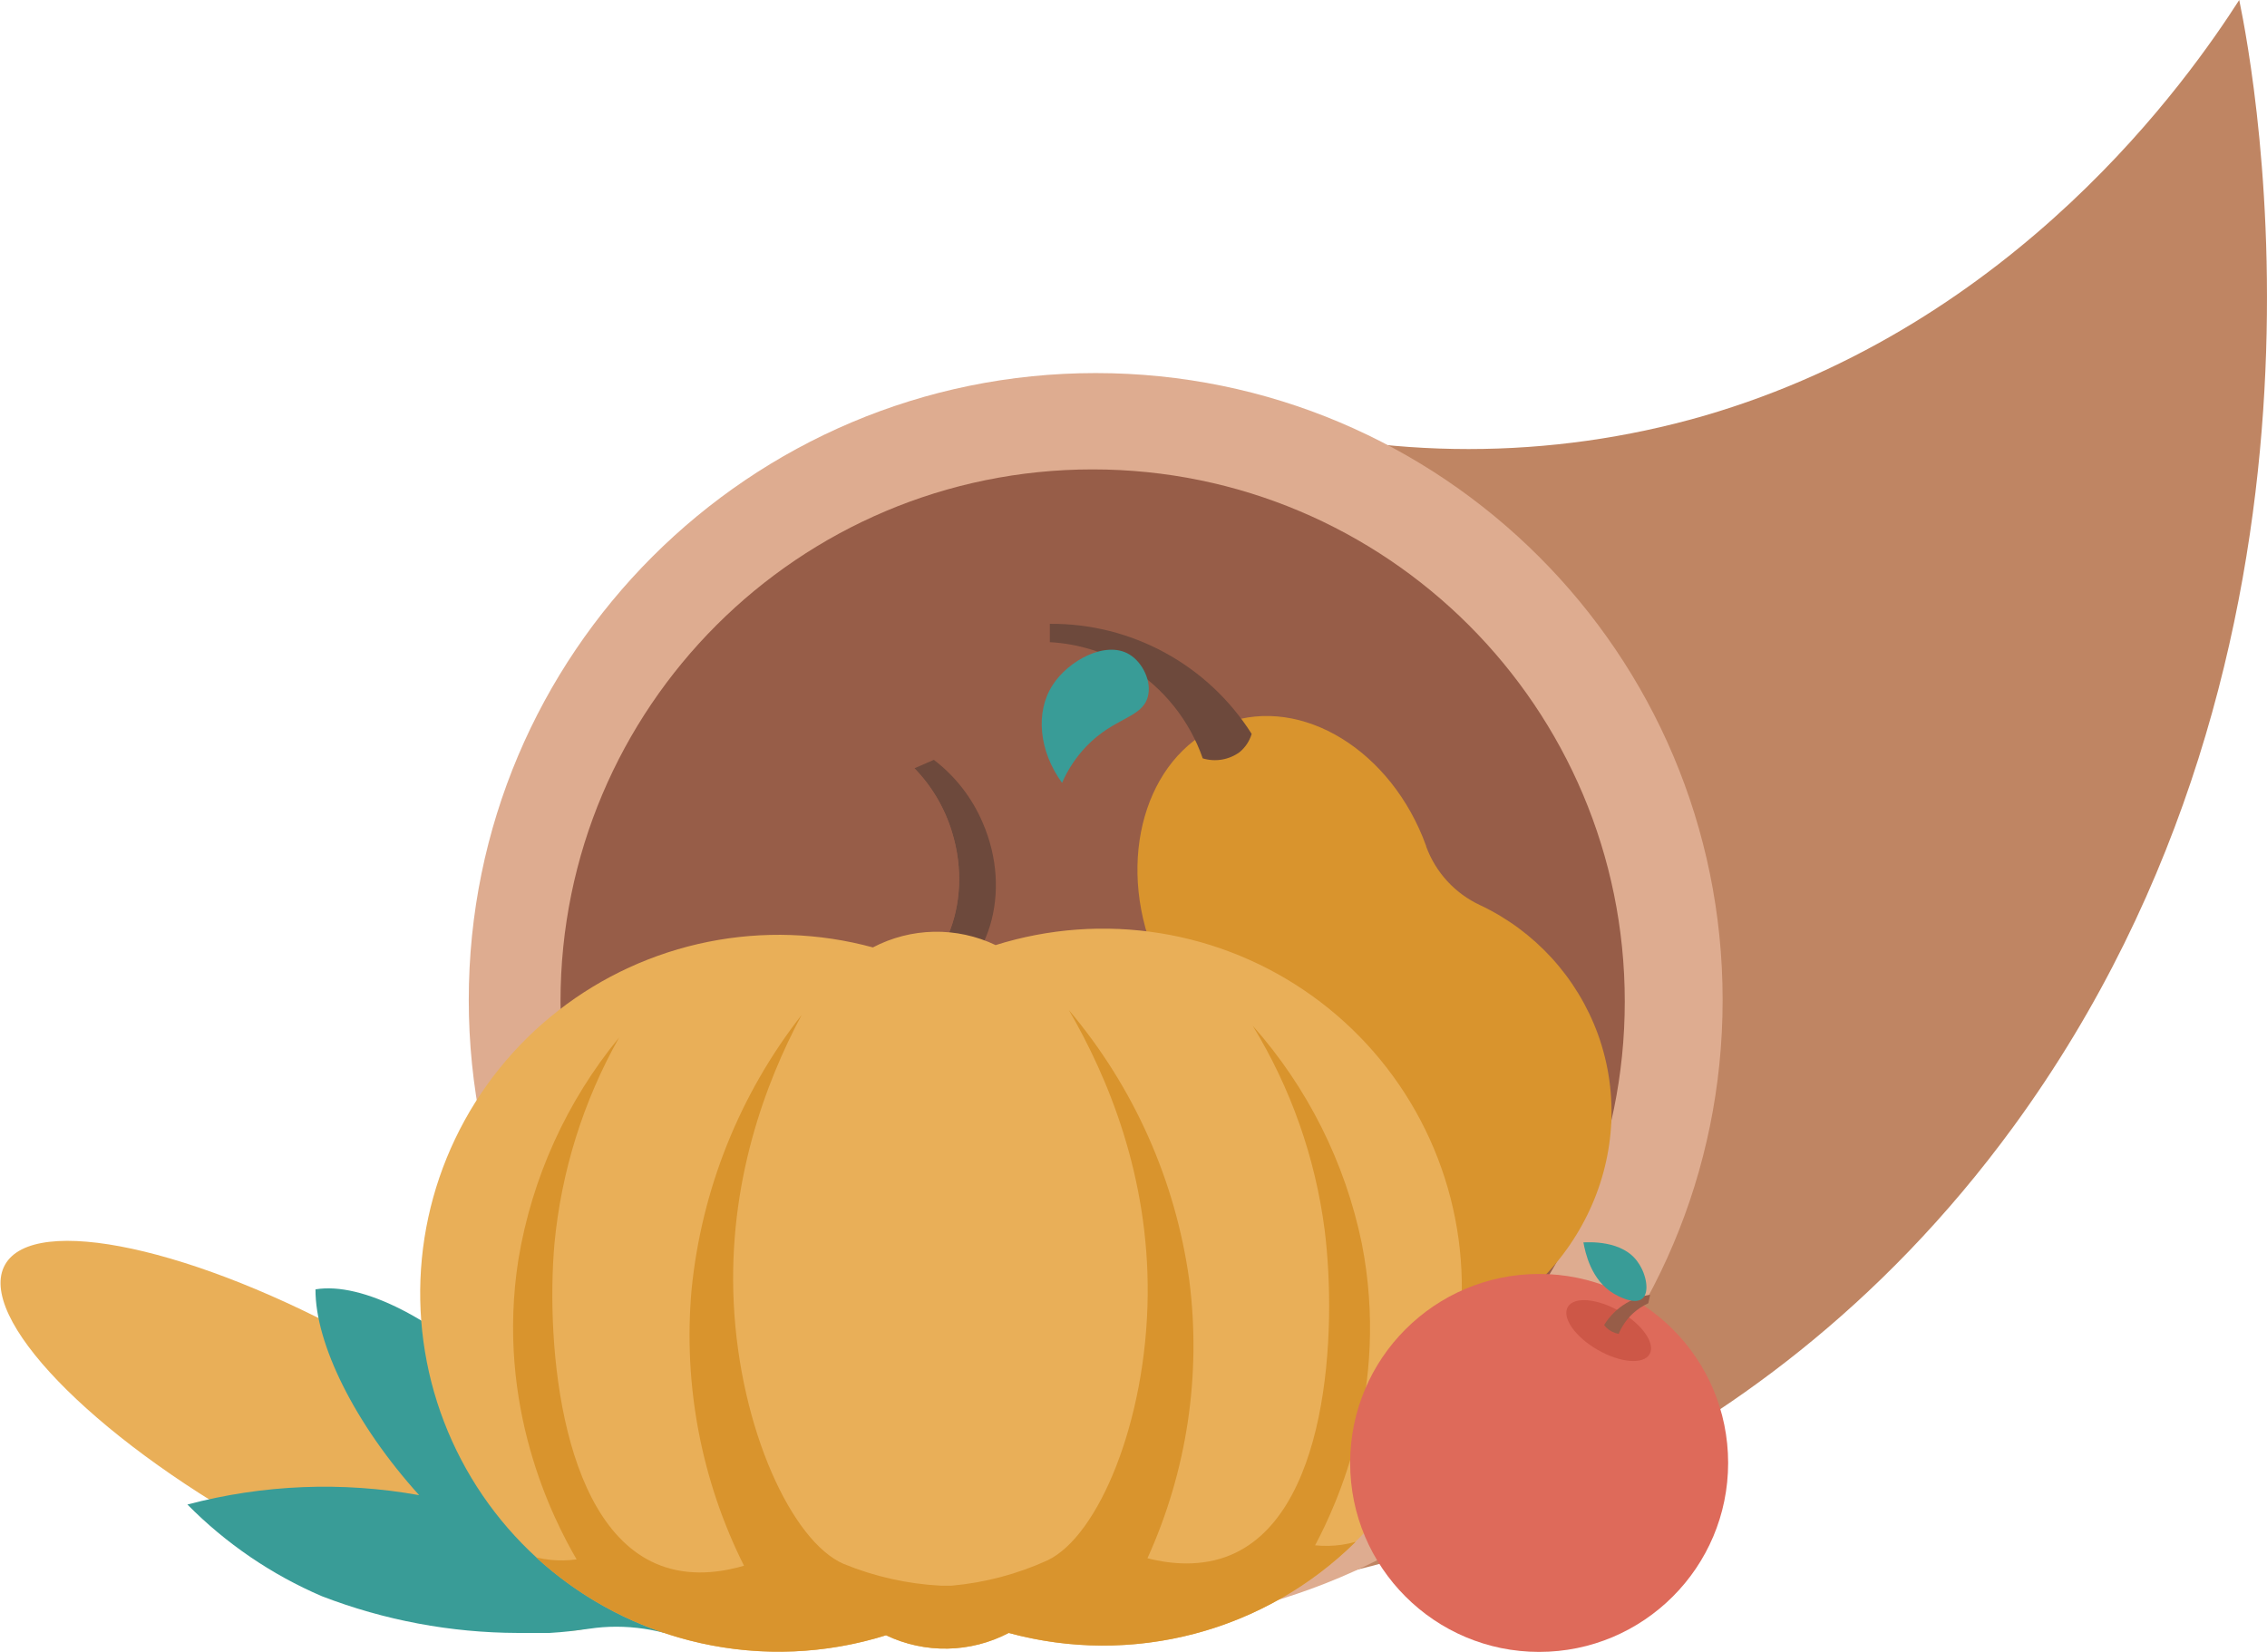 <svg width="6238" height="4546" viewBox="0 0 6238 4546" fill="none" xmlns="http://www.w3.org/2000/svg">
<g clip-path="url(#clip0_251_106)">
<path d="M1706.76 4423.51C1786.03 4281.14 1471.28 3954.68 1003.75 3694.35C536.224 3434.01 92.956 3338.38 13.686 3480.74C-65.584 3623.11 249.163 3949.56 716.692 4209.9C1184.22 4470.23 1627.49 4565.87 1706.76 4423.51Z" fill="#E9AF58"/>
<path d="M1394.73 3821.77C1544.35 3970.72 1654.76 4141.56 1705.08 4287.65C1732.05 4359.69 1784.26 4419.5 1852.01 4455.96L1828.45 4493.83C1779.04 4480.87 1728.01 4475.2 1676.97 4476.99C1623.28 4479.01 1594.17 4488.94 1512.2 4493.83C1512.2 4493.83 1472.82 4493.83 1424.52 4493.83C1240.34 4493.28 1057.81 4459.05 885.947 4392.84C747.354 4333.43 621.607 4247.7 515.68 4140.38C723.816 4085.33 941.482 4076.54 1153.38 4114.63C976.493 3919.22 867.265 3697.73 868.106 3548.27C995.007 3527.06 1200.51 3628.39 1394.73 3821.77Z" fill="#399C97"/>
<path d="M3393.67 1144.49C3816.57 1266.19 4265.2 1266.19 4688.09 1144.49C5551.15 893.547 6024.59 213.246 6161.59 0C6202.15 196.584 6503.92 1781.04 5540.05 3100.74C4804.06 4108.4 3802.31 4314.91 3544.13 4359.18L3393.67 1144.49Z" fill="#BF8563"/>
<path d="M3014.99 4476.99C3967.74 4476.99 4740.1 3704.61 4740.1 2751.84C4740.1 1799.06 3967.74 1026.68 3014.99 1026.68C2062.23 1026.68 1289.88 1799.06 1289.88 2751.84C1289.88 3704.61 2062.23 4476.99 3014.99 4476.99Z" fill="#DEAC90"/>
<path d="M3006.58 4220.32C3815.25 4220.32 4470.82 3564.74 4470.82 2756.04C4470.82 1947.34 3815.25 1291.76 3006.58 1291.76C2197.9 1291.76 1542.34 1947.34 1542.34 2756.04C1542.34 3564.74 2197.9 4220.32 3006.58 4220.32Z" fill="#975D48"/>
<path d="M4396.93 2846.09C4518.45 3182.71 4334.66 3556.69 3986.1 3682.75C3637.54 3808.81 3256.67 3638.65 3135.16 3302.71C3078.69 3145.86 3086.37 2973.07 3156.53 2821.85C3172.58 2787.87 3181.78 2751.05 3183.6 2713.51C3185.42 2675.96 3179.83 2638.43 3167.14 2603.05V2601.87C3072.22 2339.48 3164.61 2065.64 3373.65 1989.91C3582.68 1914.17 3829.24 2065.64 3924.17 2327.87V2329.05C3937.04 2364.5 3956.8 2397.05 3982.31 2424.84C4007.81 2452.63 4038.56 2475.1 4072.78 2490.96C4223.37 2562.05 4339.84 2689.66 4396.93 2846.09Z" fill="#D9942D"/>
<path d="M3309.52 2087.02C3273.05 1982.25 3201.76 1893.14 3107.55 1834.56C3041.23 1794.54 2966.1 1771.42 2888.76 1767.23V1716.74C2999.45 1715.88 3108.53 1743.25 3205.71 1796.26C3302.89 1849.26 3384.95 1926.16 3444.16 2019.7C3438.26 2039.53 3426.53 2057.12 3410.5 2070.19C3396.09 2080.56 3379.48 2087.47 3361.97 2090.39C3344.46 2093.31 3326.51 2092.16 3309.52 2087.02Z" fill="#6D493C"/>
<path d="M3107.55 1800.9C3042.76 1761.85 2939.25 1817.73 2896 1886.06C2848.37 1960.28 2858.97 2067.16 2922.42 2154.34C2938.72 2116.97 2961.52 2082.78 2989.74 2053.36C3066.32 1974.08 3141.21 1976.44 3158.04 1918.71C3170.33 1875.96 3144.08 1822.94 3107.55 1800.9Z" fill="#399C97"/>
<path d="M2703.63 2263.07C2787.78 2455.95 2722.31 2669.7 2559.05 2740.39C2504.45 2764 2443.82 2769.89 2385.7 2757.22C2398.5 2755.39 2411.11 2752.46 2423.4 2748.47C2593.56 2695.96 2681.41 2490.62 2619.47 2289.83C2599.42 2223.97 2563.94 2163.84 2515.97 2114.45L2569.66 2091.06C2628.38 2135.9 2674.53 2195.15 2703.63 2263.07Z" fill="#6D493C"/>
<path d="M2619.47 2288.99C2681.41 2489.78 2593.56 2695.12 2423.4 2747.63C2411.11 2751.62 2398.5 2754.54 2385.7 2756.38C2333.49 2745.06 2284.52 2722.04 2242.48 2689.06C2259.7 2684.29 2276.57 2678.33 2292.97 2671.22C2381.72 2632.83 2452.52 2562.07 2490.94 2473.34C2529.37 2384.6 2532.54 2284.55 2499.81 2193.56C2497.12 2185.82 2494.09 2178.24 2490.89 2170.67C2485.23 2157.72 2478.88 2145.08 2471.87 2132.8L2515.97 2113.78C2563.91 2163.12 2599.4 2223.19 2619.47 2288.99Z" fill="#975D48"/>
<path d="M4022.28 3523.53C4025.04 3676.79 3992.06 3828.58 3925.98 3966.89C3859.9 4105.2 3762.52 4226.22 3641.56 4320.37C3520.6 4414.52 3379.38 4479.21 3229.08 4509.31C3078.79 4539.42 2923.55 4534.12 2775.66 4493.82C2723.75 4521.05 2666.21 4535.81 2607.61 4536.92C2549 4538.03 2490.94 4525.46 2438.04 4500.22C2291.83 4546.11 2136.94 4557.31 1985.66 4532.92C1834.37 4508.54 1690.84 4449.24 1566.46 4359.73C1442.08 4270.22 1340.26 4152.96 1269.08 4017.25C1197.9 3881.54 1159.31 3731.11 1156.38 3577.9C1153.45 3424.68 1186.26 3272.89 1252.2 3134.56C1318.15 2996.22 1415.41 2875.16 1536.28 2780.96C1657.15 2686.76 1798.31 2622.02 1948.55 2591.87C2098.8 2561.72 2254 2566.99 2401.86 2607.26C2453.8 2580.03 2511.36 2565.27 2569.99 2564.16C2628.62 2563.05 2686.71 2575.62 2739.64 2600.86C2885.9 2554.97 3040.85 2543.77 3192.19 2568.14C3343.53 2592.52 3487.13 2651.8 3611.58 2741.3C3736.04 2830.79 3837.95 2948.04 3909.24 3083.76C3980.52 3219.47 4019.23 3369.92 4022.28 3523.19V3523.53Z" fill="#E9AF58"/>
<path d="M3691.23 4251.29C3704.48 4249.4 3717.59 4246.59 3730.45 4242.88C3607.28 4364.75 3454.22 4452.09 3286.64 4496.14C3119.06 4540.18 2942.84 4539.39 2775.66 4493.82C2723.75 4521.05 2666.21 4535.81 2607.61 4536.92C2549 4538.03 2490.95 4525.46 2438.04 4500.22C2272.81 4552 2096.87 4559.44 1927.85 4521.81C1758.84 4484.18 1602.67 4402.79 1475.01 4285.8C1487.97 4288.98 1501.13 4291.29 1514.4 4292.7C1538.43 4295.15 1562.67 4294.7 1586.6 4291.35C1522.81 4181.44 1362.76 3870.58 1426.54 3465.63C1463.75 3241.37 1559.29 3030.84 1703.57 2855.18C1604.91 3030.25 1544.23 3224.14 1525.5 3424.23C1501.44 3703.62 1544.69 4221 1830.97 4312.89C1916.47 4340.5 2000.29 4322.49 2047.24 4308.85C1929.5 4073.75 1879.55 3810.5 1903.01 3548.61C1930.43 3273.11 2035.48 3011.05 2205.95 2792.9C2104.97 2981.75 2002.98 3256.76 2018.97 3585.8C2035.8 3933.02 2179.36 4242.2 2321.07 4303.64C2406.23 4338.66 2496.72 4358.98 2588.68 4363.72H2618.47C2710.11 4355.52 2799.69 4331.79 2883.38 4293.54C3022.56 4226.21 3154.51 3912.49 3158.05 3564.76C3161.41 3235.39 3048.48 2964.41 2941.11 2779.61C3119.74 2991.09 3234.66 3248.95 3272.49 3523.19C3305.95 3783.98 3266.09 4048.93 3157.37 4288.32C3204.67 4300.27 3289.16 4314.91 3373.65 4284.28C3656.4 4181.44 3679.79 3662.89 3644.95 3384.51C3619.15 3185.34 3551.65 2993.85 3446.85 2822.53C3597.62 2992.42 3701.15 3198.92 3747.11 3421.37C3826.21 3823.12 3678.28 4140.38 3618.7 4252.64C3642.84 4255.16 3667.2 4254.71 3691.23 4251.29Z" fill="#D9942D"/>
<path d="M4235.19 4546C4522.41 4546 4755.25 4313.15 4755.25 4025.93C4755.25 3738.7 4522.41 3505.86 4235.19 3505.86C3947.97 3505.86 3715.13 3738.7 3715.13 4025.93C3715.13 4313.15 3947.97 4546 4235.19 4546Z" fill="#DE6A5A"/>
<path d="M4539.07 3726.69C4555.94 3697.47 4519.24 3644.69 4457.09 3608.81C4394.95 3572.93 4330.9 3567.53 4314.02 3596.76C4297.15 3625.98 4333.85 3678.75 4396 3714.63C4458.14 3750.51 4522.2 3755.91 4539.07 3726.69Z" fill="#CD5747"/>
<path d="M4413.93 3646.56C4415.91 3649.16 4418.04 3651.63 4420.32 3653.97C4429.72 3662.66 4441.39 3668.5 4453.98 3670.8C4462.93 3649.31 4476.42 3630.02 4493.54 3614.25C4506.06 3602.89 4520.25 3593.53 4535.61 3586.48C4537.3 3578.73 4538.81 3570.99 4540.49 3563.25C4517.37 3566.48 4495.12 3574.26 4475.02 3586.14C4450.06 3601.02 4429.09 3621.76 4413.93 3646.56Z" fill="#975D48"/>
<path d="M4518.78 3574.02C4495.89 3592.53 4446.58 3563.59 4441.19 3560.39C4377.24 3523.02 4361.75 3444.76 4357.04 3419.01C4365.96 3419.01 4466.6 3410.43 4508.51 3476.07C4529.72 3506.36 4539.99 3556.85 4518.78 3574.02Z" fill="#399C97"/>
</g>
<defs>
<clipPath id="clip0_251_106">
<rect width="6238" height="4546" fill="white"/>
</clipPath>
</defs>
</svg>
